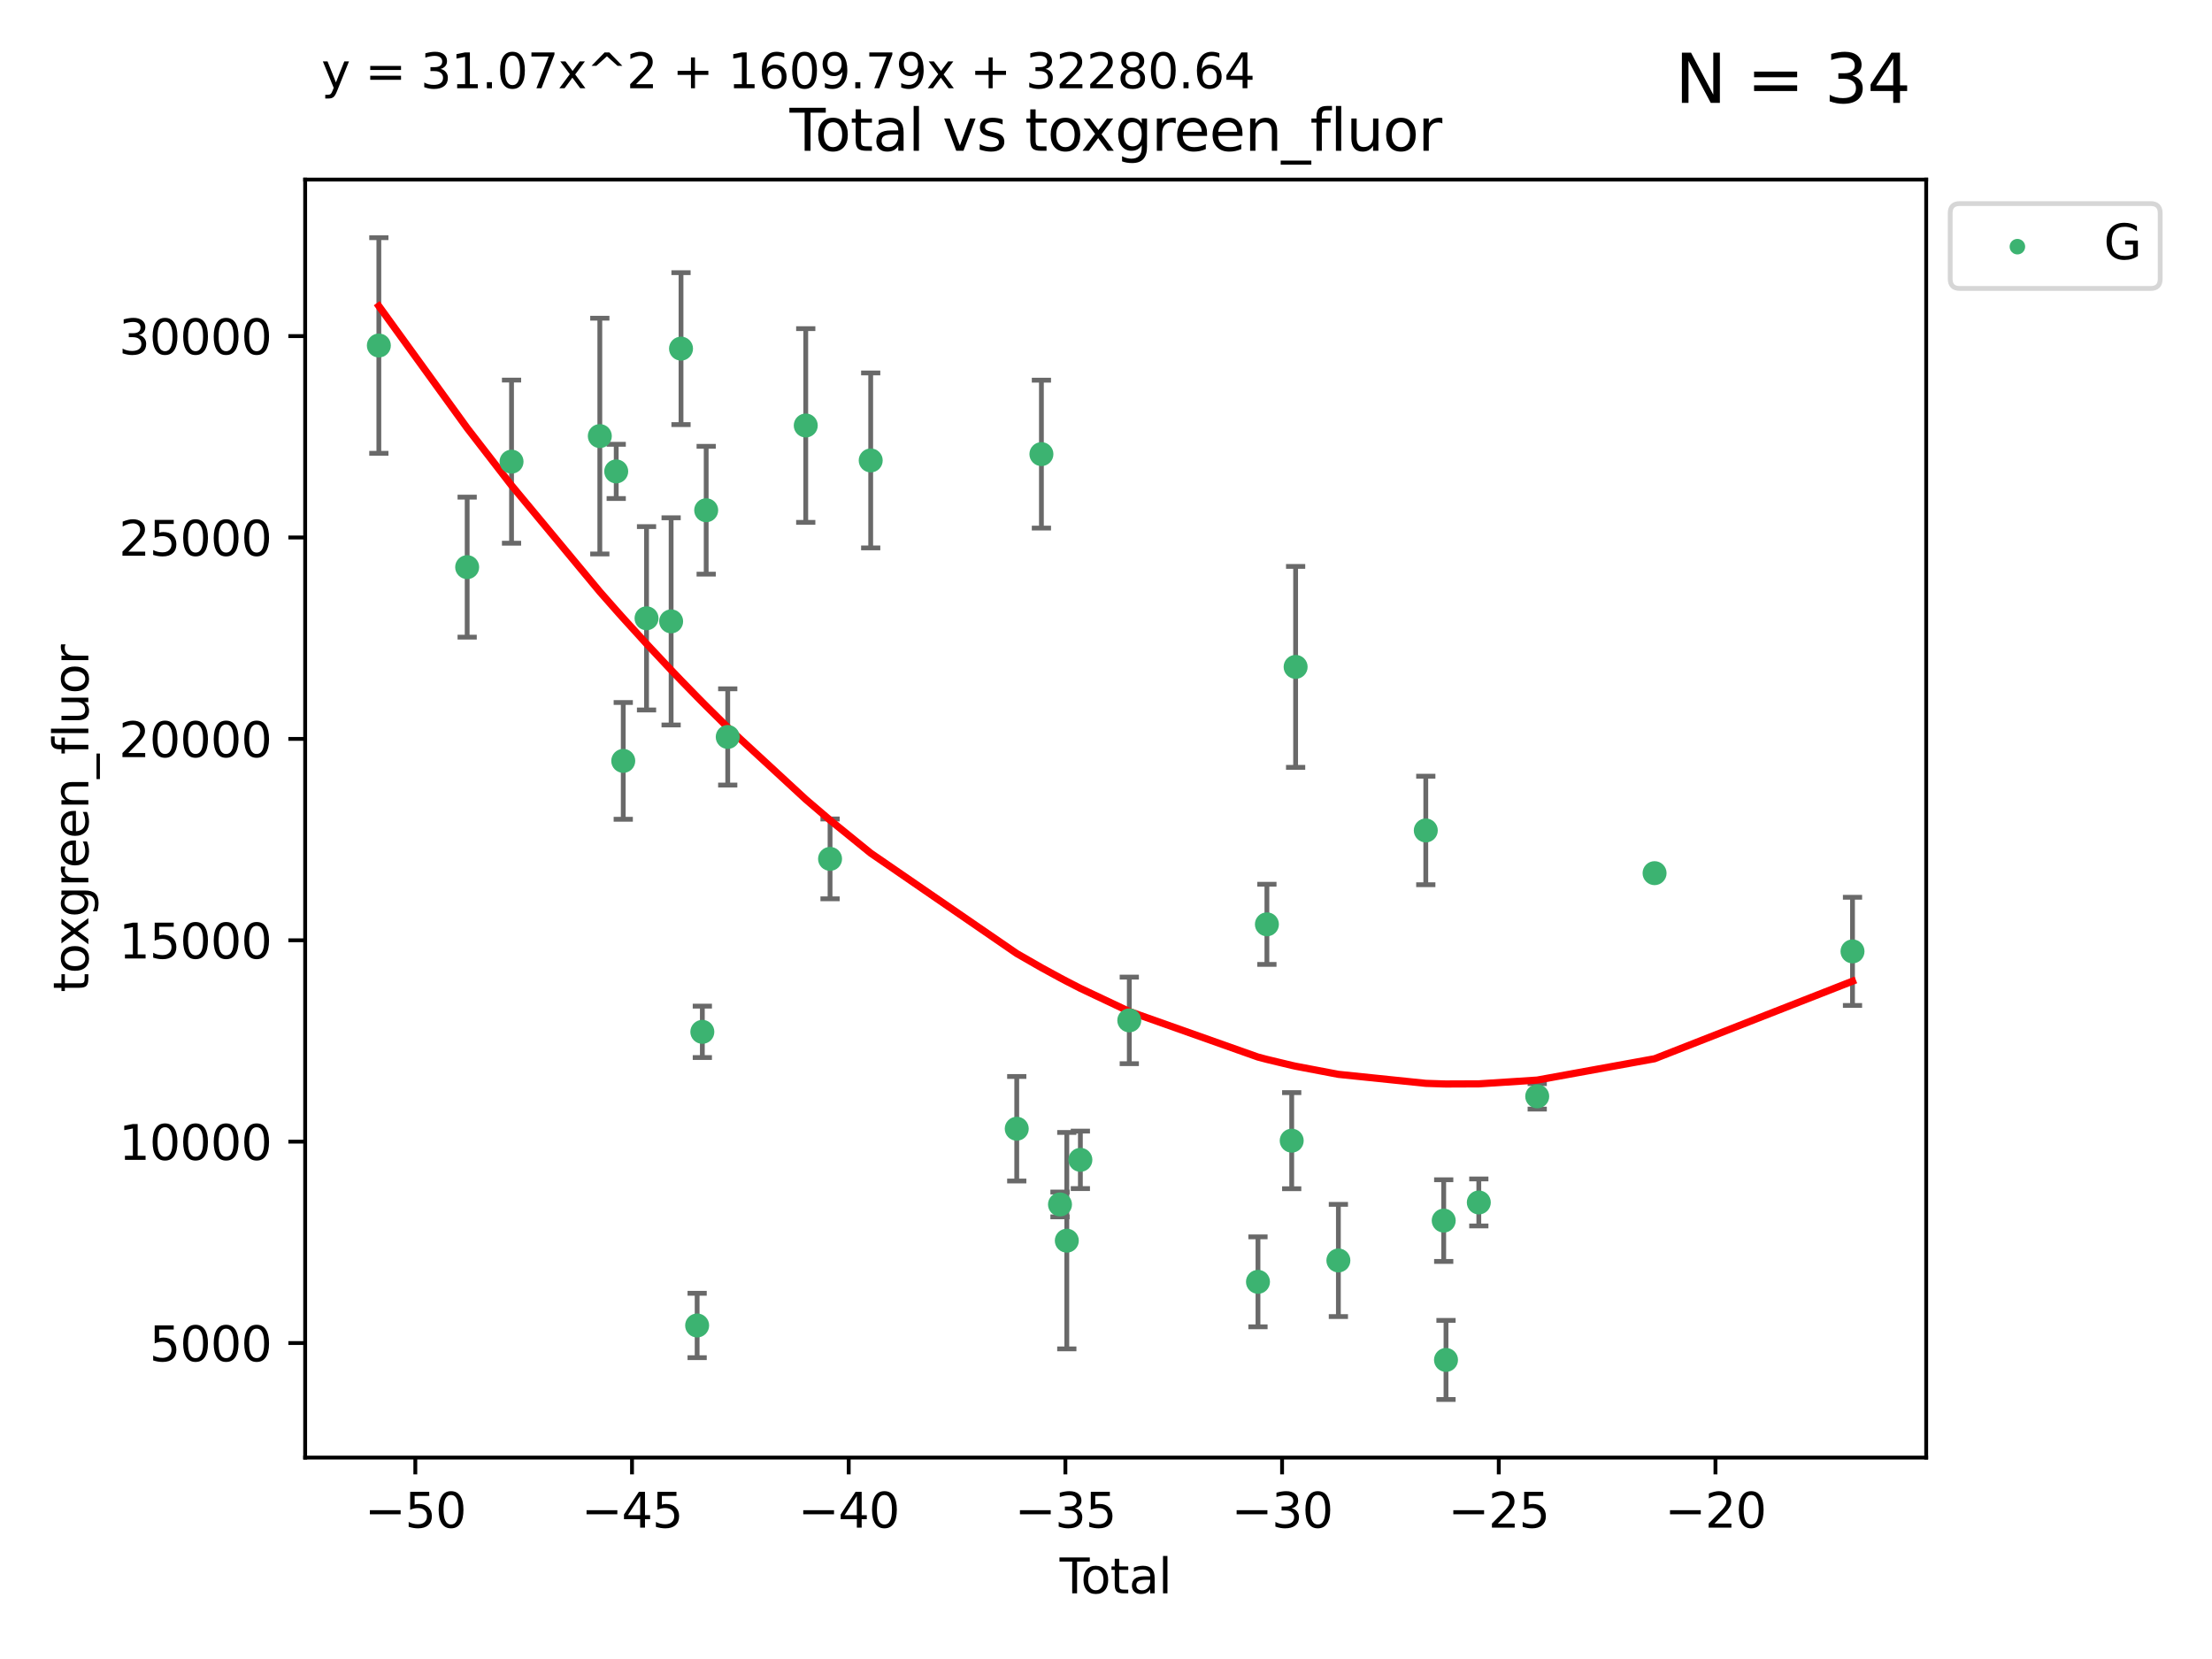 <?xml version="1.0" encoding="utf-8" standalone="no"?>
<!DOCTYPE svg PUBLIC "-//W3C//DTD SVG 1.1//EN"
  "http://www.w3.org/Graphics/SVG/1.1/DTD/svg11.dtd">
<svg xmlns:xlink="http://www.w3.org/1999/xlink" width="460.8pt" height="345.6pt" viewBox="0 0 460.8 345.6" xmlns="http://www.w3.org/2000/svg" version="1.1">
 <defs>
  <style type="text/css">*{stroke-linejoin: round; stroke-linecap: butt}</style>
 </defs>
 <g id="figure_1">
  <g id="patch_1">
   <path d="M 0 345.6 
L 460.8 345.6 
L 460.8 0 
L 0 0 
z
" style="fill: #ffffff"/>
  </g>
  <g id="axes_1">
   <g id="patch_2">
    <path d="M 63.571 303.64 
L 401.26 303.64 
L 401.26 37.411 
L 63.571 37.411 
z
" style="fill: #ffffff"/>
   </g>
   <g id="PathCollection_1">
    <defs>
     <path id="mbbc7018019" d="M 0 1.118 
C 0.297 1.118 0.581 1 0.791 0.791 
C 1 0.581 1.118 0.297 1.118 0 
C 1.118 -0.297 1 -0.581 0.791 -0.791 
C 0.581 -1 0.297 -1.118 0 -1.118 
C -0.297 -1.118 -0.581 -1 -0.791 -0.791 
C -1 -0.581 -1.118 -0.297 -1.118 0 
C -1.118 0.297 -1 0.581 -0.791 0.791 
C -0.581 1 -0.297 1.118 0 1.118 
z
" style="stroke: #3cb371"/>
    </defs>
    <g clip-path="url(#pa19bc692b9)">
     <use xlink:href="#mbbc7018019" x="78.921" y="71.974" style="fill: #3cb371; stroke: #3cb371"/>
     <use xlink:href="#mbbc7018019" x="97.319" y="118.147" style="fill: #3cb371; stroke: #3cb371"/>
     <use xlink:href="#mbbc7018019" x="106.562" y="96.17" style="fill: #3cb371; stroke: #3cb371"/>
     <use xlink:href="#mbbc7018019" x="124.953" y="90.844" style="fill: #3cb371; stroke: #3cb371"/>
     <use xlink:href="#mbbc7018019" x="128.369" y="98.203" style="fill: #3cb371; stroke: #3cb371"/>
     <use xlink:href="#mbbc7018019" x="129.835" y="158.506" style="fill: #3cb371; stroke: #3cb371"/>
     <use xlink:href="#mbbc7018019" x="134.685" y="128.801" style="fill: #3cb371; stroke: #3cb371"/>
     <use xlink:href="#mbbc7018019" x="139.807" y="129.444" style="fill: #3cb371; stroke: #3cb371"/>
     <use xlink:href="#mbbc7018019" x="141.868" y="72.624" style="fill: #3cb371; stroke: #3cb371"/>
     <use xlink:href="#mbbc7018019" x="145.227" y="276.119" style="fill: #3cb371; stroke: #3cb371"/>
     <use xlink:href="#mbbc7018019" x="146.31" y="214.952" style="fill: #3cb371; stroke: #3cb371"/>
     <use xlink:href="#mbbc7018019" x="147.112" y="106.294" style="fill: #3cb371; stroke: #3cb371"/>
     <use xlink:href="#mbbc7018019" x="151.6" y="153.518" style="fill: #3cb371; stroke: #3cb371"/>
     <use xlink:href="#mbbc7018019" x="167.853" y="88.638" style="fill: #3cb371; stroke: #3cb371"/>
     <use xlink:href="#mbbc7018019" x="172.916" y="178.921" style="fill: #3cb371; stroke: #3cb371"/>
     <use xlink:href="#mbbc7018019" x="181.383" y="95.918" style="fill: #3cb371; stroke: #3cb371"/>
     <use xlink:href="#mbbc7018019" x="211.806" y="235.135" style="fill: #3cb371; stroke: #3cb371"/>
     <use xlink:href="#mbbc7018019" x="216.945" y="94.6" style="fill: #3cb371; stroke: #3cb371"/>
     <use xlink:href="#mbbc7018019" x="220.816" y="250.909" style="fill: #3cb371; stroke: #3cb371"/>
     <use xlink:href="#mbbc7018019" x="222.236" y="258.454" style="fill: #3cb371; stroke: #3cb371"/>
     <use xlink:href="#mbbc7018019" x="225.061" y="241.616" style="fill: #3cb371; stroke: #3cb371"/>
     <use xlink:href="#mbbc7018019" x="235.252" y="212.564" style="fill: #3cb371; stroke: #3cb371"/>
     <use xlink:href="#mbbc7018019" x="262.06" y="267.031" style="fill: #3cb371; stroke: #3cb371"/>
     <use xlink:href="#mbbc7018019" x="263.919" y="192.552" style="fill: #3cb371; stroke: #3cb371"/>
     <use xlink:href="#mbbc7018019" x="269.086" y="237.622" style="fill: #3cb371; stroke: #3cb371"/>
     <use xlink:href="#mbbc7018019" x="269.902" y="138.926" style="fill: #3cb371; stroke: #3cb371"/>
     <use xlink:href="#mbbc7018019" x="278.809" y="262.576" style="fill: #3cb371; stroke: #3cb371"/>
     <use xlink:href="#mbbc7018019" x="297.018" y="173" style="fill: #3cb371; stroke: #3cb371"/>
     <use xlink:href="#mbbc7018019" x="300.752" y="254.271" style="fill: #3cb371; stroke: #3cb371"/>
     <use xlink:href="#mbbc7018019" x="301.228" y="283.298" style="fill: #3cb371; stroke: #3cb371"/>
     <use xlink:href="#mbbc7018019" x="308.064" y="250.494" style="fill: #3cb371; stroke: #3cb371"/>
     <use xlink:href="#mbbc7018019" x="320.231" y="228.39" style="fill: #3cb371; stroke: #3cb371"/>
     <use xlink:href="#mbbc7018019" x="344.679" y="181.895" style="fill: #3cb371; stroke: #3cb371"/>
     <use xlink:href="#mbbc7018019" x="385.911" y="198.191" style="fill: #3cb371; stroke: #3cb371"/>
    </g>
   </g>
   <g id="matplotlib.axis_1">
    <g id="xtick_1">
     <g id="line2d_1">
      <defs>
       <path id="mb850c5e563" d="M 0 0 
L 0 3.5 
" style="stroke: #000000; stroke-width: 0.8"/>
      </defs>
      <g>
       <use xlink:href="#mb850c5e563" x="86.519" y="303.64" style="stroke: #000000; stroke-width: 0.8"/>
      </g>
     </g>
     <g id="text_1">
      <!-- −50 -->
      <g transform="translate(75.966 318.238)scale(0.1 -0.1)">
       <defs>
        <path id="DejaVuSans-2212" d="M 678 2272 
L 4684 2272 
L 4684 1741 
L 678 1741 
L 678 2272 
z
" transform="scale(0.016)"/>
        <path id="DejaVuSans-35" d="M 691 4666 
L 3169 4666 
L 3169 4134 
L 1269 4134 
L 1269 2991 
Q 1406 3038 1543 3061 
Q 1681 3084 1819 3084 
Q 2600 3084 3056 2656 
Q 3513 2228 3513 1497 
Q 3513 744 3044 326 
Q 2575 -91 1722 -91 
Q 1428 -91 1123 -41 
Q 819 9 494 109 
L 494 744 
Q 775 591 1075 516 
Q 1375 441 1709 441 
Q 2250 441 2565 725 
Q 2881 1009 2881 1497 
Q 2881 1984 2565 2268 
Q 2250 2553 1709 2553 
Q 1456 2553 1204 2497 
Q 953 2441 691 2322 
L 691 4666 
z
" transform="scale(0.016)"/>
        <path id="DejaVuSans-30" d="M 2034 4250 
Q 1547 4250 1301 3770 
Q 1056 3291 1056 2328 
Q 1056 1369 1301 889 
Q 1547 409 2034 409 
Q 2525 409 2770 889 
Q 3016 1369 3016 2328 
Q 3016 3291 2770 3770 
Q 2525 4250 2034 4250 
z
M 2034 4750 
Q 2819 4750 3233 4129 
Q 3647 3509 3647 2328 
Q 3647 1150 3233 529 
Q 2819 -91 2034 -91 
Q 1250 -91 836 529 
Q 422 1150 422 2328 
Q 422 3509 836 4129 
Q 1250 4750 2034 4750 
z
" transform="scale(0.016)"/>
       </defs>
       <use xlink:href="#DejaVuSans-2212"/>
       <use xlink:href="#DejaVuSans-35" x="83.789"/>
       <use xlink:href="#DejaVuSans-30" x="147.412"/>
      </g>
     </g>
    </g>
    <g id="xtick_2">
     <g id="line2d_2">
      <g>
       <use xlink:href="#mb850c5e563" x="131.659" y="303.64" style="stroke: #000000; stroke-width: 0.8"/>
      </g>
     </g>
     <g id="text_2">
      <!-- −45 -->
      <g transform="translate(121.107 318.238)scale(0.1 -0.1)">
       <defs>
        <path id="DejaVuSans-34" d="M 2419 4116 
L 825 1625 
L 2419 1625 
L 2419 4116 
z
M 2253 4666 
L 3047 4666 
L 3047 1625 
L 3713 1625 
L 3713 1100 
L 3047 1100 
L 3047 0 
L 2419 0 
L 2419 1100 
L 313 1100 
L 313 1709 
L 2253 4666 
z
" transform="scale(0.016)"/>
       </defs>
       <use xlink:href="#DejaVuSans-2212"/>
       <use xlink:href="#DejaVuSans-34" x="83.789"/>
       <use xlink:href="#DejaVuSans-35" x="147.412"/>
      </g>
     </g>
    </g>
    <g id="xtick_3">
     <g id="line2d_3">
      <g>
       <use xlink:href="#mb850c5e563" x="176.8" y="303.64" style="stroke: #000000; stroke-width: 0.8"/>
      </g>
     </g>
     <g id="text_3">
      <!-- −40 -->
      <g transform="translate(166.247 318.238)scale(0.1 -0.1)">
       <use xlink:href="#DejaVuSans-2212"/>
       <use xlink:href="#DejaVuSans-34" x="83.789"/>
       <use xlink:href="#DejaVuSans-30" x="147.412"/>
      </g>
     </g>
    </g>
    <g id="xtick_4">
     <g id="line2d_4">
      <g>
       <use xlink:href="#mb850c5e563" x="221.94" y="303.64" style="stroke: #000000; stroke-width: 0.8"/>
      </g>
     </g>
     <g id="text_4">
      <!-- −35 -->
      <g transform="translate(211.388 318.238)scale(0.1 -0.1)">
       <defs>
        <path id="DejaVuSans-33" d="M 2597 2516 
Q 3050 2419 3304 2112 
Q 3559 1806 3559 1356 
Q 3559 666 3084 287 
Q 2609 -91 1734 -91 
Q 1441 -91 1130 -33 
Q 819 25 488 141 
L 488 750 
Q 750 597 1062 519 
Q 1375 441 1716 441 
Q 2309 441 2620 675 
Q 2931 909 2931 1356 
Q 2931 1769 2642 2001 
Q 2353 2234 1838 2234 
L 1294 2234 
L 1294 2753 
L 1863 2753 
Q 2328 2753 2575 2939 
Q 2822 3125 2822 3475 
Q 2822 3834 2567 4026 
Q 2313 4219 1838 4219 
Q 1578 4219 1281 4162 
Q 984 4106 628 3988 
L 628 4550 
Q 988 4650 1302 4700 
Q 1616 4750 1894 4750 
Q 2613 4750 3031 4423 
Q 3450 4097 3450 3541 
Q 3450 3153 3228 2886 
Q 3006 2619 2597 2516 
z
" transform="scale(0.016)"/>
       </defs>
       <use xlink:href="#DejaVuSans-2212"/>
       <use xlink:href="#DejaVuSans-33" x="83.789"/>
       <use xlink:href="#DejaVuSans-35" x="147.412"/>
      </g>
     </g>
    </g>
    <g id="xtick_5">
     <g id="line2d_5">
      <g>
       <use xlink:href="#mb850c5e563" x="267.081" y="303.64" style="stroke: #000000; stroke-width: 0.8"/>
      </g>
     </g>
     <g id="text_5">
      <!-- −30 -->
      <g transform="translate(256.528 318.238)scale(0.1 -0.1)">
       <use xlink:href="#DejaVuSans-2212"/>
       <use xlink:href="#DejaVuSans-33" x="83.789"/>
       <use xlink:href="#DejaVuSans-30" x="147.412"/>
      </g>
     </g>
    </g>
    <g id="xtick_6">
     <g id="line2d_6">
      <g>
       <use xlink:href="#mb850c5e563" x="312.221" y="303.64" style="stroke: #000000; stroke-width: 0.8"/>
      </g>
     </g>
     <g id="text_6">
      <!-- −25 -->
      <g transform="translate(301.669 318.238)scale(0.1 -0.1)">
       <defs>
        <path id="DejaVuSans-32" d="M 1228 531 
L 3431 531 
L 3431 0 
L 469 0 
L 469 531 
Q 828 903 1448 1529 
Q 2069 2156 2228 2338 
Q 2531 2678 2651 2914 
Q 2772 3150 2772 3378 
Q 2772 3750 2511 3984 
Q 2250 4219 1831 4219 
Q 1534 4219 1204 4116 
Q 875 4013 500 3803 
L 500 4441 
Q 881 4594 1212 4672 
Q 1544 4750 1819 4750 
Q 2544 4750 2975 4387 
Q 3406 4025 3406 3419 
Q 3406 3131 3298 2873 
Q 3191 2616 2906 2266 
Q 2828 2175 2409 1742 
Q 1991 1309 1228 531 
z
" transform="scale(0.016)"/>
       </defs>
       <use xlink:href="#DejaVuSans-2212"/>
       <use xlink:href="#DejaVuSans-32" x="83.789"/>
       <use xlink:href="#DejaVuSans-35" x="147.412"/>
      </g>
     </g>
    </g>
    <g id="xtick_7">
     <g id="line2d_7">
      <g>
       <use xlink:href="#mb850c5e563" x="357.362" y="303.64" style="stroke: #000000; stroke-width: 0.8"/>
      </g>
     </g>
     <g id="text_7">
      <!-- −20 -->
      <g transform="translate(346.81 318.238)scale(0.1 -0.1)">
       <use xlink:href="#DejaVuSans-2212"/>
       <use xlink:href="#DejaVuSans-32" x="83.789"/>
       <use xlink:href="#DejaVuSans-30" x="147.412"/>
      </g>
     </g>
    </g>
    <g id="text_8">
     <!-- Total -->
     <g transform="translate(220.739 331.917)scale(0.1 -0.1)">
      <defs>
       <path id="DejaVuSans-54" d="M -19 4666 
L 3928 4666 
L 3928 4134 
L 2272 4134 
L 2272 0 
L 1638 0 
L 1638 4134 
L -19 4134 
L -19 4666 
z
" transform="scale(0.016)"/>
       <path id="DejaVuSans-6f" d="M 1959 3097 
Q 1497 3097 1228 2736 
Q 959 2375 959 1747 
Q 959 1119 1226 758 
Q 1494 397 1959 397 
Q 2419 397 2687 759 
Q 2956 1122 2956 1747 
Q 2956 2369 2687 2733 
Q 2419 3097 1959 3097 
z
M 1959 3584 
Q 2709 3584 3137 3096 
Q 3566 2609 3566 1747 
Q 3566 888 3137 398 
Q 2709 -91 1959 -91 
Q 1206 -91 779 398 
Q 353 888 353 1747 
Q 353 2609 779 3096 
Q 1206 3584 1959 3584 
z
" transform="scale(0.016)"/>
       <path id="DejaVuSans-74" d="M 1172 4494 
L 1172 3500 
L 2356 3500 
L 2356 3053 
L 1172 3053 
L 1172 1153 
Q 1172 725 1289 603 
Q 1406 481 1766 481 
L 2356 481 
L 2356 0 
L 1766 0 
Q 1100 0 847 248 
Q 594 497 594 1153 
L 594 3053 
L 172 3053 
L 172 3500 
L 594 3500 
L 594 4494 
L 1172 4494 
z
" transform="scale(0.016)"/>
       <path id="DejaVuSans-61" d="M 2194 1759 
Q 1497 1759 1228 1600 
Q 959 1441 959 1056 
Q 959 750 1161 570 
Q 1363 391 1709 391 
Q 2188 391 2477 730 
Q 2766 1069 2766 1631 
L 2766 1759 
L 2194 1759 
z
M 3341 1997 
L 3341 0 
L 2766 0 
L 2766 531 
Q 2569 213 2275 61 
Q 1981 -91 1556 -91 
Q 1019 -91 701 211 
Q 384 513 384 1019 
Q 384 1609 779 1909 
Q 1175 2209 1959 2209 
L 2766 2209 
L 2766 2266 
Q 2766 2663 2505 2880 
Q 2244 3097 1772 3097 
Q 1472 3097 1187 3025 
Q 903 2953 641 2809 
L 641 3341 
Q 956 3463 1253 3523 
Q 1550 3584 1831 3584 
Q 2591 3584 2966 3190 
Q 3341 2797 3341 1997 
z
" transform="scale(0.016)"/>
       <path id="DejaVuSans-6c" d="M 603 4863 
L 1178 4863 
L 1178 0 
L 603 0 
L 603 4863 
z
" transform="scale(0.016)"/>
      </defs>
      <use xlink:href="#DejaVuSans-54"/>
      <use xlink:href="#DejaVuSans-6f" x="44.084"/>
      <use xlink:href="#DejaVuSans-74" x="105.266"/>
      <use xlink:href="#DejaVuSans-61" x="144.475"/>
      <use xlink:href="#DejaVuSans-6c" x="205.754"/>
     </g>
    </g>
   </g>
   <g id="matplotlib.axis_2">
    <g id="ytick_1">
     <g id="line2d_8">
      <defs>
       <path id="mb05344864e" d="M 0 0 
L -3.5 0 
" style="stroke: #000000; stroke-width: 0.8"/>
      </defs>
      <g>
       <use xlink:href="#mb05344864e" x="63.571" y="279.777" style="stroke: #000000; stroke-width: 0.8"/>
      </g>
     </g>
     <g id="text_9">
      <!-- 5000 -->
      <g transform="translate(31.121 283.576)scale(0.1 -0.1)">
       <use xlink:href="#DejaVuSans-35"/>
       <use xlink:href="#DejaVuSans-30" x="63.623"/>
       <use xlink:href="#DejaVuSans-30" x="127.246"/>
       <use xlink:href="#DejaVuSans-30" x="190.869"/>
      </g>
     </g>
    </g>
    <g id="ytick_2">
     <g id="line2d_9">
      <g>
       <use xlink:href="#mb05344864e" x="63.571" y="237.825" style="stroke: #000000; stroke-width: 0.8"/>
      </g>
     </g>
     <g id="text_10">
      <!-- 10000 -->
      <g transform="translate(24.759 241.624)scale(0.1 -0.1)">
       <defs>
        <path id="DejaVuSans-31" d="M 794 531 
L 1825 531 
L 1825 4091 
L 703 3866 
L 703 4441 
L 1819 4666 
L 2450 4666 
L 2450 531 
L 3481 531 
L 3481 0 
L 794 0 
L 794 531 
z
" transform="scale(0.016)"/>
       </defs>
       <use xlink:href="#DejaVuSans-31"/>
       <use xlink:href="#DejaVuSans-30" x="63.623"/>
       <use xlink:href="#DejaVuSans-30" x="127.246"/>
       <use xlink:href="#DejaVuSans-30" x="190.869"/>
       <use xlink:href="#DejaVuSans-30" x="254.492"/>
      </g>
     </g>
    </g>
    <g id="ytick_3">
     <g id="line2d_10">
      <g>
       <use xlink:href="#mb05344864e" x="63.571" y="195.873" style="stroke: #000000; stroke-width: 0.8"/>
      </g>
     </g>
     <g id="text_11">
      <!-- 15000 -->
      <g transform="translate(24.759 199.672)scale(0.1 -0.1)">
       <use xlink:href="#DejaVuSans-31"/>
       <use xlink:href="#DejaVuSans-35" x="63.623"/>
       <use xlink:href="#DejaVuSans-30" x="127.246"/>
       <use xlink:href="#DejaVuSans-30" x="190.869"/>
       <use xlink:href="#DejaVuSans-30" x="254.492"/>
      </g>
     </g>
    </g>
    <g id="ytick_4">
     <g id="line2d_11">
      <g>
       <use xlink:href="#mb05344864e" x="63.571" y="153.921" style="stroke: #000000; stroke-width: 0.8"/>
      </g>
     </g>
     <g id="text_12">
      <!-- 20000 -->
      <g transform="translate(24.759 157.72)scale(0.1 -0.1)">
       <use xlink:href="#DejaVuSans-32"/>
       <use xlink:href="#DejaVuSans-30" x="63.623"/>
       <use xlink:href="#DejaVuSans-30" x="127.246"/>
       <use xlink:href="#DejaVuSans-30" x="190.869"/>
       <use xlink:href="#DejaVuSans-30" x="254.492"/>
      </g>
     </g>
    </g>
    <g id="ytick_5">
     <g id="line2d_12">
      <g>
       <use xlink:href="#mb05344864e" x="63.571" y="111.969" style="stroke: #000000; stroke-width: 0.8"/>
      </g>
     </g>
     <g id="text_13">
      <!-- 25000 -->
      <g transform="translate(24.759 115.769)scale(0.1 -0.1)">
       <use xlink:href="#DejaVuSans-32"/>
       <use xlink:href="#DejaVuSans-35" x="63.623"/>
       <use xlink:href="#DejaVuSans-30" x="127.246"/>
       <use xlink:href="#DejaVuSans-30" x="190.869"/>
       <use xlink:href="#DejaVuSans-30" x="254.492"/>
      </g>
     </g>
    </g>
    <g id="ytick_6">
     <g id="line2d_13">
      <g>
       <use xlink:href="#mb05344864e" x="63.571" y="70.018" style="stroke: #000000; stroke-width: 0.8"/>
      </g>
     </g>
     <g id="text_14">
      <!-- 30000 -->
      <g transform="translate(24.759 73.817)scale(0.1 -0.1)">
       <use xlink:href="#DejaVuSans-33"/>
       <use xlink:href="#DejaVuSans-30" x="63.623"/>
       <use xlink:href="#DejaVuSans-30" x="127.246"/>
       <use xlink:href="#DejaVuSans-30" x="190.869"/>
       <use xlink:href="#DejaVuSans-30" x="254.492"/>
      </g>
     </g>
    </g>
    <g id="text_15">
     <!-- toxgreen_fluor -->
     <g transform="translate(18.401 206.72)rotate(-90)scale(0.1 -0.1)">
      <defs>
       <path id="DejaVuSans-78" d="M 3513 3500 
L 2247 1797 
L 3578 0 
L 2900 0 
L 1881 1375 
L 863 0 
L 184 0 
L 1544 1831 
L 300 3500 
L 978 3500 
L 1906 2253 
L 2834 3500 
L 3513 3500 
z
" transform="scale(0.016)"/>
       <path id="DejaVuSans-67" d="M 2906 1791 
Q 2906 2416 2648 2759 
Q 2391 3103 1925 3103 
Q 1463 3103 1205 2759 
Q 947 2416 947 1791 
Q 947 1169 1205 825 
Q 1463 481 1925 481 
Q 2391 481 2648 825 
Q 2906 1169 2906 1791 
z
M 3481 434 
Q 3481 -459 3084 -895 
Q 2688 -1331 1869 -1331 
Q 1566 -1331 1297 -1286 
Q 1028 -1241 775 -1147 
L 775 -588 
Q 1028 -725 1275 -790 
Q 1522 -856 1778 -856 
Q 2344 -856 2625 -561 
Q 2906 -266 2906 331 
L 2906 616 
Q 2728 306 2450 153 
Q 2172 0 1784 0 
Q 1141 0 747 490 
Q 353 981 353 1791 
Q 353 2603 747 3093 
Q 1141 3584 1784 3584 
Q 2172 3584 2450 3431 
Q 2728 3278 2906 2969 
L 2906 3500 
L 3481 3500 
L 3481 434 
z
" transform="scale(0.016)"/>
       <path id="DejaVuSans-72" d="M 2631 2963 
Q 2534 3019 2420 3045 
Q 2306 3072 2169 3072 
Q 1681 3072 1420 2755 
Q 1159 2438 1159 1844 
L 1159 0 
L 581 0 
L 581 3500 
L 1159 3500 
L 1159 2956 
Q 1341 3275 1631 3429 
Q 1922 3584 2338 3584 
Q 2397 3584 2469 3576 
Q 2541 3569 2628 3553 
L 2631 2963 
z
" transform="scale(0.016)"/>
       <path id="DejaVuSans-65" d="M 3597 1894 
L 3597 1613 
L 953 1613 
Q 991 1019 1311 708 
Q 1631 397 2203 397 
Q 2534 397 2845 478 
Q 3156 559 3463 722 
L 3463 178 
Q 3153 47 2828 -22 
Q 2503 -91 2169 -91 
Q 1331 -91 842 396 
Q 353 884 353 1716 
Q 353 2575 817 3079 
Q 1281 3584 2069 3584 
Q 2775 3584 3186 3129 
Q 3597 2675 3597 1894 
z
M 3022 2063 
Q 3016 2534 2758 2815 
Q 2500 3097 2075 3097 
Q 1594 3097 1305 2825 
Q 1016 2553 972 2059 
L 3022 2063 
z
" transform="scale(0.016)"/>
       <path id="DejaVuSans-6e" d="M 3513 2113 
L 3513 0 
L 2938 0 
L 2938 2094 
Q 2938 2591 2744 2837 
Q 2550 3084 2163 3084 
Q 1697 3084 1428 2787 
Q 1159 2491 1159 1978 
L 1159 0 
L 581 0 
L 581 3500 
L 1159 3500 
L 1159 2956 
Q 1366 3272 1645 3428 
Q 1925 3584 2291 3584 
Q 2894 3584 3203 3211 
Q 3513 2838 3513 2113 
z
" transform="scale(0.016)"/>
       <path id="DejaVuSans-5f" d="M 3263 -1063 
L 3263 -1509 
L -63 -1509 
L -63 -1063 
L 3263 -1063 
z
" transform="scale(0.016)"/>
       <path id="DejaVuSans-66" d="M 2375 4863 
L 2375 4384 
L 1825 4384 
Q 1516 4384 1395 4259 
Q 1275 4134 1275 3809 
L 1275 3500 
L 2222 3500 
L 2222 3053 
L 1275 3053 
L 1275 0 
L 697 0 
L 697 3053 
L 147 3053 
L 147 3500 
L 697 3500 
L 697 3744 
Q 697 4328 969 4595 
Q 1241 4863 1831 4863 
L 2375 4863 
z
" transform="scale(0.016)"/>
       <path id="DejaVuSans-75" d="M 544 1381 
L 544 3500 
L 1119 3500 
L 1119 1403 
Q 1119 906 1312 657 
Q 1506 409 1894 409 
Q 2359 409 2629 706 
Q 2900 1003 2900 1516 
L 2900 3500 
L 3475 3500 
L 3475 0 
L 2900 0 
L 2900 538 
Q 2691 219 2414 64 
Q 2138 -91 1772 -91 
Q 1169 -91 856 284 
Q 544 659 544 1381 
z
M 1991 3584 
L 1991 3584 
z
" transform="scale(0.016)"/>
      </defs>
      <use xlink:href="#DejaVuSans-74"/>
      <use xlink:href="#DejaVuSans-6f" x="39.209"/>
      <use xlink:href="#DejaVuSans-78" x="97.266"/>
      <use xlink:href="#DejaVuSans-67" x="156.445"/>
      <use xlink:href="#DejaVuSans-72" x="219.922"/>
      <use xlink:href="#DejaVuSans-65" x="258.785"/>
      <use xlink:href="#DejaVuSans-65" x="320.309"/>
      <use xlink:href="#DejaVuSans-6e" x="381.832"/>
      <use xlink:href="#DejaVuSans-5f" x="445.211"/>
      <use xlink:href="#DejaVuSans-66" x="495.211"/>
      <use xlink:href="#DejaVuSans-6c" x="530.416"/>
      <use xlink:href="#DejaVuSans-75" x="558.199"/>
      <use xlink:href="#DejaVuSans-6f" x="621.578"/>
      <use xlink:href="#DejaVuSans-72" x="682.76"/>
     </g>
    </g>
   </g>
   <g id="LineCollection_1">
    <path d="M 78.921 94.435 
L 78.921 49.513 
" clip-path="url(#pa19bc692b9)" style="fill: none; stroke: #696969"/>
    <path d="M 97.319 132.729 
L 97.319 103.565 
" clip-path="url(#pa19bc692b9)" style="fill: none; stroke: #696969"/>
    <path d="M 106.562 113.162 
L 106.562 79.178 
" clip-path="url(#pa19bc692b9)" style="fill: none; stroke: #696969"/>
    <path d="M 124.953 115.402 
L 124.953 66.285 
" clip-path="url(#pa19bc692b9)" style="fill: none; stroke: #696969"/>
    <path d="M 128.369 103.852 
L 128.369 92.553 
" clip-path="url(#pa19bc692b9)" style="fill: none; stroke: #696969"/>
    <path d="M 129.835 170.668 
L 129.835 146.344 
" clip-path="url(#pa19bc692b9)" style="fill: none; stroke: #696969"/>
    <path d="M 134.685 147.899 
L 134.685 109.702 
" clip-path="url(#pa19bc692b9)" style="fill: none; stroke: #696969"/>
    <path d="M 139.807 151.024 
L 139.807 107.863 
" clip-path="url(#pa19bc692b9)" style="fill: none; stroke: #696969"/>
    <path d="M 141.868 88.449 
L 141.868 56.8 
" clip-path="url(#pa19bc692b9)" style="fill: none; stroke: #696969"/>
    <path d="M 145.227 282.825 
L 145.227 269.414 
" clip-path="url(#pa19bc692b9)" style="fill: none; stroke: #696969"/>
    <path d="M 146.31 220.309 
L 146.31 209.596 
" clip-path="url(#pa19bc692b9)" style="fill: none; stroke: #696969"/>
    <path d="M 147.112 119.609 
L 147.112 92.978 
" clip-path="url(#pa19bc692b9)" style="fill: none; stroke: #696969"/>
    <path d="M 151.6 163.542 
L 151.6 143.493 
" clip-path="url(#pa19bc692b9)" style="fill: none; stroke: #696969"/>
    <path d="M 167.853 108.817 
L 167.853 68.46 
" clip-path="url(#pa19bc692b9)" style="fill: none; stroke: #696969"/>
    <path d="M 172.916 187.237 
L 172.916 170.605 
" clip-path="url(#pa19bc692b9)" style="fill: none; stroke: #696969"/>
    <path d="M 181.383 114.141 
L 181.383 77.694 
" clip-path="url(#pa19bc692b9)" style="fill: none; stroke: #696969"/>
    <path d="M 211.806 246.022 
L 211.806 224.248 
" clip-path="url(#pa19bc692b9)" style="fill: none; stroke: #696969"/>
    <path d="M 216.945 110.005 
L 216.945 79.196 
" clip-path="url(#pa19bc692b9)" style="fill: none; stroke: #696969"/>
    <path d="M 220.816 253.493 
L 220.816 248.324 
" clip-path="url(#pa19bc692b9)" style="fill: none; stroke: #696969"/>
    <path d="M 222.236 280.994 
L 222.236 235.914 
" clip-path="url(#pa19bc692b9)" style="fill: none; stroke: #696969"/>
    <path d="M 225.061 247.605 
L 225.061 235.627 
" clip-path="url(#pa19bc692b9)" style="fill: none; stroke: #696969"/>
    <path d="M 235.252 221.579 
L 235.252 203.55 
" clip-path="url(#pa19bc692b9)" style="fill: none; stroke: #696969"/>
    <path d="M 262.06 276.402 
L 262.06 257.659 
" clip-path="url(#pa19bc692b9)" style="fill: none; stroke: #696969"/>
    <path d="M 263.919 200.899 
L 263.919 184.204 
" clip-path="url(#pa19bc692b9)" style="fill: none; stroke: #696969"/>
    <path d="M 269.086 247.635 
L 269.086 227.61 
" clip-path="url(#pa19bc692b9)" style="fill: none; stroke: #696969"/>
    <path d="M 269.902 159.853 
L 269.902 117.998 
" clip-path="url(#pa19bc692b9)" style="fill: none; stroke: #696969"/>
    <path d="M 278.809 274.264 
L 278.809 250.888 
" clip-path="url(#pa19bc692b9)" style="fill: none; stroke: #696969"/>
    <path d="M 297.018 184.303 
L 297.018 161.696 
" clip-path="url(#pa19bc692b9)" style="fill: none; stroke: #696969"/>
    <path d="M 300.752 262.777 
L 300.752 245.766 
" clip-path="url(#pa19bc692b9)" style="fill: none; stroke: #696969"/>
    <path d="M 301.228 291.539 
L 301.228 275.058 
" clip-path="url(#pa19bc692b9)" style="fill: none; stroke: #696969"/>
    <path d="M 308.064 255.39 
L 308.064 245.597 
" clip-path="url(#pa19bc692b9)" style="fill: none; stroke: #696969"/>
    <path d="M 320.231 231.044 
L 320.231 225.736 
" clip-path="url(#pa19bc692b9)" style="fill: none; stroke: #696969"/>
    <path d="M 344.679 182.677 
L 344.679 181.113 
" clip-path="url(#pa19bc692b9)" style="fill: none; stroke: #696969"/>
    <path d="M 385.911 209.459 
L 385.911 186.923 
" clip-path="url(#pa19bc692b9)" style="fill: none; stroke: #696969"/>
   </g>
   <g id="line2d_14">
    <defs>
     <path id="m627a4a05a0" d="M 2 0 
L -2 -0 
" style="stroke: #696969"/>
    </defs>
    <g clip-path="url(#pa19bc692b9)">
     <use xlink:href="#m627a4a05a0" x="78.921" y="94.435" style="fill: #696969; stroke: #696969"/>
     <use xlink:href="#m627a4a05a0" x="97.319" y="132.729" style="fill: #696969; stroke: #696969"/>
     <use xlink:href="#m627a4a05a0" x="106.562" y="113.162" style="fill: #696969; stroke: #696969"/>
     <use xlink:href="#m627a4a05a0" x="124.953" y="115.402" style="fill: #696969; stroke: #696969"/>
     <use xlink:href="#m627a4a05a0" x="128.369" y="103.852" style="fill: #696969; stroke: #696969"/>
     <use xlink:href="#m627a4a05a0" x="129.835" y="170.668" style="fill: #696969; stroke: #696969"/>
     <use xlink:href="#m627a4a05a0" x="134.685" y="147.899" style="fill: #696969; stroke: #696969"/>
     <use xlink:href="#m627a4a05a0" x="139.807" y="151.024" style="fill: #696969; stroke: #696969"/>
     <use xlink:href="#m627a4a05a0" x="141.868" y="88.449" style="fill: #696969; stroke: #696969"/>
     <use xlink:href="#m627a4a05a0" x="145.227" y="282.825" style="fill: #696969; stroke: #696969"/>
     <use xlink:href="#m627a4a05a0" x="146.31" y="220.309" style="fill: #696969; stroke: #696969"/>
     <use xlink:href="#m627a4a05a0" x="147.112" y="119.609" style="fill: #696969; stroke: #696969"/>
     <use xlink:href="#m627a4a05a0" x="151.6" y="163.542" style="fill: #696969; stroke: #696969"/>
     <use xlink:href="#m627a4a05a0" x="167.853" y="108.817" style="fill: #696969; stroke: #696969"/>
     <use xlink:href="#m627a4a05a0" x="172.916" y="187.237" style="fill: #696969; stroke: #696969"/>
     <use xlink:href="#m627a4a05a0" x="181.383" y="114.141" style="fill: #696969; stroke: #696969"/>
     <use xlink:href="#m627a4a05a0" x="211.806" y="246.022" style="fill: #696969; stroke: #696969"/>
     <use xlink:href="#m627a4a05a0" x="216.945" y="110.005" style="fill: #696969; stroke: #696969"/>
     <use xlink:href="#m627a4a05a0" x="220.816" y="253.493" style="fill: #696969; stroke: #696969"/>
     <use xlink:href="#m627a4a05a0" x="222.236" y="280.994" style="fill: #696969; stroke: #696969"/>
     <use xlink:href="#m627a4a05a0" x="225.061" y="247.605" style="fill: #696969; stroke: #696969"/>
     <use xlink:href="#m627a4a05a0" x="235.252" y="221.579" style="fill: #696969; stroke: #696969"/>
     <use xlink:href="#m627a4a05a0" x="262.06" y="276.402" style="fill: #696969; stroke: #696969"/>
     <use xlink:href="#m627a4a05a0" x="263.919" y="200.899" style="fill: #696969; stroke: #696969"/>
     <use xlink:href="#m627a4a05a0" x="269.086" y="247.635" style="fill: #696969; stroke: #696969"/>
     <use xlink:href="#m627a4a05a0" x="269.902" y="159.853" style="fill: #696969; stroke: #696969"/>
     <use xlink:href="#m627a4a05a0" x="278.809" y="274.264" style="fill: #696969; stroke: #696969"/>
     <use xlink:href="#m627a4a05a0" x="297.018" y="184.303" style="fill: #696969; stroke: #696969"/>
     <use xlink:href="#m627a4a05a0" x="300.752" y="262.777" style="fill: #696969; stroke: #696969"/>
     <use xlink:href="#m627a4a05a0" x="301.228" y="291.539" style="fill: #696969; stroke: #696969"/>
     <use xlink:href="#m627a4a05a0" x="308.064" y="255.39" style="fill: #696969; stroke: #696969"/>
     <use xlink:href="#m627a4a05a0" x="320.231" y="231.044" style="fill: #696969; stroke: #696969"/>
     <use xlink:href="#m627a4a05a0" x="344.679" y="182.677" style="fill: #696969; stroke: #696969"/>
     <use xlink:href="#m627a4a05a0" x="385.911" y="209.459" style="fill: #696969; stroke: #696969"/>
    </g>
   </g>
   <g id="line2d_15">
    <g clip-path="url(#pa19bc692b9)">
     <use xlink:href="#m627a4a05a0" x="78.921" y="49.513" style="fill: #696969; stroke: #696969"/>
     <use xlink:href="#m627a4a05a0" x="97.319" y="103.565" style="fill: #696969; stroke: #696969"/>
     <use xlink:href="#m627a4a05a0" x="106.562" y="79.178" style="fill: #696969; stroke: #696969"/>
     <use xlink:href="#m627a4a05a0" x="124.953" y="66.285" style="fill: #696969; stroke: #696969"/>
     <use xlink:href="#m627a4a05a0" x="128.369" y="92.553" style="fill: #696969; stroke: #696969"/>
     <use xlink:href="#m627a4a05a0" x="129.835" y="146.344" style="fill: #696969; stroke: #696969"/>
     <use xlink:href="#m627a4a05a0" x="134.685" y="109.702" style="fill: #696969; stroke: #696969"/>
     <use xlink:href="#m627a4a05a0" x="139.807" y="107.863" style="fill: #696969; stroke: #696969"/>
     <use xlink:href="#m627a4a05a0" x="141.868" y="56.8" style="fill: #696969; stroke: #696969"/>
     <use xlink:href="#m627a4a05a0" x="145.227" y="269.414" style="fill: #696969; stroke: #696969"/>
     <use xlink:href="#m627a4a05a0" x="146.31" y="209.596" style="fill: #696969; stroke: #696969"/>
     <use xlink:href="#m627a4a05a0" x="147.112" y="92.978" style="fill: #696969; stroke: #696969"/>
     <use xlink:href="#m627a4a05a0" x="151.6" y="143.493" style="fill: #696969; stroke: #696969"/>
     <use xlink:href="#m627a4a05a0" x="167.853" y="68.46" style="fill: #696969; stroke: #696969"/>
     <use xlink:href="#m627a4a05a0" x="172.916" y="170.605" style="fill: #696969; stroke: #696969"/>
     <use xlink:href="#m627a4a05a0" x="181.383" y="77.694" style="fill: #696969; stroke: #696969"/>
     <use xlink:href="#m627a4a05a0" x="211.806" y="224.248" style="fill: #696969; stroke: #696969"/>
     <use xlink:href="#m627a4a05a0" x="216.945" y="79.196" style="fill: #696969; stroke: #696969"/>
     <use xlink:href="#m627a4a05a0" x="220.816" y="248.324" style="fill: #696969; stroke: #696969"/>
     <use xlink:href="#m627a4a05a0" x="222.236" y="235.914" style="fill: #696969; stroke: #696969"/>
     <use xlink:href="#m627a4a05a0" x="225.061" y="235.627" style="fill: #696969; stroke: #696969"/>
     <use xlink:href="#m627a4a05a0" x="235.252" y="203.55" style="fill: #696969; stroke: #696969"/>
     <use xlink:href="#m627a4a05a0" x="262.06" y="257.659" style="fill: #696969; stroke: #696969"/>
     <use xlink:href="#m627a4a05a0" x="263.919" y="184.204" style="fill: #696969; stroke: #696969"/>
     <use xlink:href="#m627a4a05a0" x="269.086" y="227.61" style="fill: #696969; stroke: #696969"/>
     <use xlink:href="#m627a4a05a0" x="269.902" y="117.998" style="fill: #696969; stroke: #696969"/>
     <use xlink:href="#m627a4a05a0" x="278.809" y="250.888" style="fill: #696969; stroke: #696969"/>
     <use xlink:href="#m627a4a05a0" x="297.018" y="161.696" style="fill: #696969; stroke: #696969"/>
     <use xlink:href="#m627a4a05a0" x="300.752" y="245.766" style="fill: #696969; stroke: #696969"/>
     <use xlink:href="#m627a4a05a0" x="301.228" y="275.058" style="fill: #696969; stroke: #696969"/>
     <use xlink:href="#m627a4a05a0" x="308.064" y="245.597" style="fill: #696969; stroke: #696969"/>
     <use xlink:href="#m627a4a05a0" x="320.231" y="225.736" style="fill: #696969; stroke: #696969"/>
     <use xlink:href="#m627a4a05a0" x="344.679" y="181.113" style="fill: #696969; stroke: #696969"/>
     <use xlink:href="#m627a4a05a0" x="385.911" y="186.923" style="fill: #696969; stroke: #696969"/>
    </g>
   </g>
   <g id="line2d_16">
    <path d="M 78.921 63.764 
L 97.319 89.174 
L 106.562 101.122 
L 124.953 123.271 
L 128.369 127.146 
L 129.835 128.786 
L 134.685 134.115 
L 139.807 139.58 
L 141.868 141.732 
L 145.227 145.179 
L 146.31 146.276 
L 147.112 147.083 
L 151.6 151.523 
L 167.853 166.526 
L 172.916 170.854 
L 181.383 177.727 
L 211.806 198.635 
L 216.945 201.582 
L 220.816 203.69 
L 222.236 204.439 
L 225.061 205.892 
L 235.252 210.708 
L 262.06 220.204 
L 263.919 220.692 
L 269.086 221.933 
L 269.902 222.113 
L 278.809 223.804 
L 297.018 225.682 
L 300.752 225.805 
L 301.228 225.814 
L 308.064 225.787 
L 320.231 225 
L 344.679 220.556 
L 385.911 204.4 
" clip-path="url(#pa19bc692b9)" style="fill: none; stroke: #ff0000; stroke-width: 1.5; stroke-linecap: square"/>
   </g>
   <g id="line2d_17">
    <defs>
     <path id="md5c66fc1db" d="M 0 2 
C 0.53 2 1.039 1.789 1.414 1.414 
C 1.789 1.039 2 0.53 2 0 
C 2 -0.53 1.789 -1.039 1.414 -1.414 
C 1.039 -1.789 0.53 -2 0 -2 
C -0.53 -2 -1.039 -1.789 -1.414 -1.414 
C -1.789 -1.039 -2 -0.53 -2 0 
C -2 0.53 -1.789 1.039 -1.414 1.414 
C -1.039 1.789 -0.53 2 0 2 
z
" style="stroke: #3cb371"/>
    </defs>
    <g clip-path="url(#pa19bc692b9)">
     <use xlink:href="#md5c66fc1db" x="78.921" y="71.974" style="fill: #3cb371; stroke: #3cb371"/>
     <use xlink:href="#md5c66fc1db" x="97.319" y="118.147" style="fill: #3cb371; stroke: #3cb371"/>
     <use xlink:href="#md5c66fc1db" x="106.562" y="96.17" style="fill: #3cb371; stroke: #3cb371"/>
     <use xlink:href="#md5c66fc1db" x="124.953" y="90.844" style="fill: #3cb371; stroke: #3cb371"/>
     <use xlink:href="#md5c66fc1db" x="128.369" y="98.203" style="fill: #3cb371; stroke: #3cb371"/>
     <use xlink:href="#md5c66fc1db" x="129.835" y="158.506" style="fill: #3cb371; stroke: #3cb371"/>
     <use xlink:href="#md5c66fc1db" x="134.685" y="128.801" style="fill: #3cb371; stroke: #3cb371"/>
     <use xlink:href="#md5c66fc1db" x="139.807" y="129.444" style="fill: #3cb371; stroke: #3cb371"/>
     <use xlink:href="#md5c66fc1db" x="141.868" y="72.624" style="fill: #3cb371; stroke: #3cb371"/>
     <use xlink:href="#md5c66fc1db" x="145.227" y="276.119" style="fill: #3cb371; stroke: #3cb371"/>
     <use xlink:href="#md5c66fc1db" x="146.31" y="214.952" style="fill: #3cb371; stroke: #3cb371"/>
     <use xlink:href="#md5c66fc1db" x="147.112" y="106.294" style="fill: #3cb371; stroke: #3cb371"/>
     <use xlink:href="#md5c66fc1db" x="151.6" y="153.518" style="fill: #3cb371; stroke: #3cb371"/>
     <use xlink:href="#md5c66fc1db" x="167.853" y="88.638" style="fill: #3cb371; stroke: #3cb371"/>
     <use xlink:href="#md5c66fc1db" x="172.916" y="178.921" style="fill: #3cb371; stroke: #3cb371"/>
     <use xlink:href="#md5c66fc1db" x="181.383" y="95.918" style="fill: #3cb371; stroke: #3cb371"/>
     <use xlink:href="#md5c66fc1db" x="211.806" y="235.135" style="fill: #3cb371; stroke: #3cb371"/>
     <use xlink:href="#md5c66fc1db" x="216.945" y="94.6" style="fill: #3cb371; stroke: #3cb371"/>
     <use xlink:href="#md5c66fc1db" x="220.816" y="250.909" style="fill: #3cb371; stroke: #3cb371"/>
     <use xlink:href="#md5c66fc1db" x="222.236" y="258.454" style="fill: #3cb371; stroke: #3cb371"/>
     <use xlink:href="#md5c66fc1db" x="225.061" y="241.616" style="fill: #3cb371; stroke: #3cb371"/>
     <use xlink:href="#md5c66fc1db" x="235.252" y="212.564" style="fill: #3cb371; stroke: #3cb371"/>
     <use xlink:href="#md5c66fc1db" x="262.06" y="267.031" style="fill: #3cb371; stroke: #3cb371"/>
     <use xlink:href="#md5c66fc1db" x="263.919" y="192.552" style="fill: #3cb371; stroke: #3cb371"/>
     <use xlink:href="#md5c66fc1db" x="269.086" y="237.622" style="fill: #3cb371; stroke: #3cb371"/>
     <use xlink:href="#md5c66fc1db" x="269.902" y="138.926" style="fill: #3cb371; stroke: #3cb371"/>
     <use xlink:href="#md5c66fc1db" x="278.809" y="262.576" style="fill: #3cb371; stroke: #3cb371"/>
     <use xlink:href="#md5c66fc1db" x="297.018" y="173" style="fill: #3cb371; stroke: #3cb371"/>
     <use xlink:href="#md5c66fc1db" x="300.752" y="254.271" style="fill: #3cb371; stroke: #3cb371"/>
     <use xlink:href="#md5c66fc1db" x="301.228" y="283.298" style="fill: #3cb371; stroke: #3cb371"/>
     <use xlink:href="#md5c66fc1db" x="308.064" y="250.494" style="fill: #3cb371; stroke: #3cb371"/>
     <use xlink:href="#md5c66fc1db" x="320.231" y="228.39" style="fill: #3cb371; stroke: #3cb371"/>
     <use xlink:href="#md5c66fc1db" x="344.679" y="181.895" style="fill: #3cb371; stroke: #3cb371"/>
     <use xlink:href="#md5c66fc1db" x="385.911" y="198.191" style="fill: #3cb371; stroke: #3cb371"/>
    </g>
   </g>
   <g id="patch_3">
    <path d="M 63.571 303.64 
L 63.571 37.411 
" style="fill: none; stroke: #000000; stroke-width: 0.8; stroke-linejoin: miter; stroke-linecap: square"/>
   </g>
   <g id="patch_4">
    <path d="M 401.26 303.64 
L 401.26 37.411 
" style="fill: none; stroke: #000000; stroke-width: 0.8; stroke-linejoin: miter; stroke-linecap: square"/>
   </g>
   <g id="patch_5">
    <path d="M 63.571 303.64 
L 401.26 303.64 
" style="fill: none; stroke: #000000; stroke-width: 0.8; stroke-linejoin: miter; stroke-linecap: square"/>
   </g>
   <g id="patch_6">
    <path d="M 63.571 37.411 
L 401.26 37.411 
" style="fill: none; stroke: #000000; stroke-width: 0.8; stroke-linejoin: miter; stroke-linecap: square"/>
   </g>
   <g id="text_16">
    <!-- N = 34 -->
    <g transform="translate(348.964 21.426)scale(0.14 -0.14)">
     <defs>
      <path id="DejaVuSans-4e" d="M 628 4666 
L 1478 4666 
L 3547 763 
L 3547 4666 
L 4159 4666 
L 4159 0 
L 3309 0 
L 1241 3903 
L 1241 0 
L 628 0 
L 628 4666 
z
" transform="scale(0.016)"/>
      <path id="DejaVuSans-20" transform="scale(0.016)"/>
      <path id="DejaVuSans-3d" d="M 678 2906 
L 4684 2906 
L 4684 2381 
L 678 2381 
L 678 2906 
z
M 678 1631 
L 4684 1631 
L 4684 1100 
L 678 1100 
L 678 1631 
z
" transform="scale(0.016)"/>
     </defs>
     <use xlink:href="#DejaVuSans-4e"/>
     <use xlink:href="#DejaVuSans-20" x="74.805"/>
     <use xlink:href="#DejaVuSans-3d" x="106.592"/>
     <use xlink:href="#DejaVuSans-20" x="190.381"/>
     <use xlink:href="#DejaVuSans-33" x="222.168"/>
     <use xlink:href="#DejaVuSans-34" x="285.791"/>
    </g>
   </g>
   <g id="text_17">
    <!-- y = 31.07x^2 + 1609.79x + 32280.64 -->
    <g transform="translate(66.948 18.387)scale(0.1 -0.1)">
     <defs>
      <path id="DejaVuSans-79" d="M 2059 -325 
Q 1816 -950 1584 -1140 
Q 1353 -1331 966 -1331 
L 506 -1331 
L 506 -850 
L 844 -850 
Q 1081 -850 1212 -737 
Q 1344 -625 1503 -206 
L 1606 56 
L 191 3500 
L 800 3500 
L 1894 763 
L 2988 3500 
L 3597 3500 
L 2059 -325 
z
" transform="scale(0.016)"/>
      <path id="DejaVuSans-2e" d="M 684 794 
L 1344 794 
L 1344 0 
L 684 0 
L 684 794 
z
" transform="scale(0.016)"/>
      <path id="DejaVuSans-37" d="M 525 4666 
L 3525 4666 
L 3525 4397 
L 1831 0 
L 1172 0 
L 2766 4134 
L 525 4134 
L 525 4666 
z
" transform="scale(0.016)"/>
      <path id="DejaVuSans-5e" d="M 2988 4666 
L 4684 2925 
L 4056 2925 
L 2681 4159 
L 1306 2925 
L 678 2925 
L 2375 4666 
L 2988 4666 
z
" transform="scale(0.016)"/>
      <path id="DejaVuSans-2b" d="M 2944 4013 
L 2944 2272 
L 4684 2272 
L 4684 1741 
L 2944 1741 
L 2944 0 
L 2419 0 
L 2419 1741 
L 678 1741 
L 678 2272 
L 2419 2272 
L 2419 4013 
L 2944 4013 
z
" transform="scale(0.016)"/>
      <path id="DejaVuSans-36" d="M 2113 2584 
Q 1688 2584 1439 2293 
Q 1191 2003 1191 1497 
Q 1191 994 1439 701 
Q 1688 409 2113 409 
Q 2538 409 2786 701 
Q 3034 994 3034 1497 
Q 3034 2003 2786 2293 
Q 2538 2584 2113 2584 
z
M 3366 4563 
L 3366 3988 
Q 3128 4100 2886 4159 
Q 2644 4219 2406 4219 
Q 1781 4219 1451 3797 
Q 1122 3375 1075 2522 
Q 1259 2794 1537 2939 
Q 1816 3084 2150 3084 
Q 2853 3084 3261 2657 
Q 3669 2231 3669 1497 
Q 3669 778 3244 343 
Q 2819 -91 2113 -91 
Q 1303 -91 875 529 
Q 447 1150 447 2328 
Q 447 3434 972 4092 
Q 1497 4750 2381 4750 
Q 2619 4750 2861 4703 
Q 3103 4656 3366 4563 
z
" transform="scale(0.016)"/>
      <path id="DejaVuSans-39" d="M 703 97 
L 703 672 
Q 941 559 1184 500 
Q 1428 441 1663 441 
Q 2288 441 2617 861 
Q 2947 1281 2994 2138 
Q 2813 1869 2534 1725 
Q 2256 1581 1919 1581 
Q 1219 1581 811 2004 
Q 403 2428 403 3163 
Q 403 3881 828 4315 
Q 1253 4750 1959 4750 
Q 2769 4750 3195 4129 
Q 3622 3509 3622 2328 
Q 3622 1225 3098 567 
Q 2575 -91 1691 -91 
Q 1453 -91 1209 -44 
Q 966 3 703 97 
z
M 1959 2075 
Q 2384 2075 2632 2365 
Q 2881 2656 2881 3163 
Q 2881 3666 2632 3958 
Q 2384 4250 1959 4250 
Q 1534 4250 1286 3958 
Q 1038 3666 1038 3163 
Q 1038 2656 1286 2365 
Q 1534 2075 1959 2075 
z
" transform="scale(0.016)"/>
      <path id="DejaVuSans-38" d="M 2034 2216 
Q 1584 2216 1326 1975 
Q 1069 1734 1069 1313 
Q 1069 891 1326 650 
Q 1584 409 2034 409 
Q 2484 409 2743 651 
Q 3003 894 3003 1313 
Q 3003 1734 2745 1975 
Q 2488 2216 2034 2216 
z
M 1403 2484 
Q 997 2584 770 2862 
Q 544 3141 544 3541 
Q 544 4100 942 4425 
Q 1341 4750 2034 4750 
Q 2731 4750 3128 4425 
Q 3525 4100 3525 3541 
Q 3525 3141 3298 2862 
Q 3072 2584 2669 2484 
Q 3125 2378 3379 2068 
Q 3634 1759 3634 1313 
Q 3634 634 3220 271 
Q 2806 -91 2034 -91 
Q 1263 -91 848 271 
Q 434 634 434 1313 
Q 434 1759 690 2068 
Q 947 2378 1403 2484 
z
M 1172 3481 
Q 1172 3119 1398 2916 
Q 1625 2713 2034 2713 
Q 2441 2713 2670 2916 
Q 2900 3119 2900 3481 
Q 2900 3844 2670 4047 
Q 2441 4250 2034 4250 
Q 1625 4250 1398 4047 
Q 1172 3844 1172 3481 
z
" transform="scale(0.016)"/>
     </defs>
     <use xlink:href="#DejaVuSans-79"/>
     <use xlink:href="#DejaVuSans-20" x="59.18"/>
     <use xlink:href="#DejaVuSans-3d" x="90.967"/>
     <use xlink:href="#DejaVuSans-20" x="174.756"/>
     <use xlink:href="#DejaVuSans-33" x="206.543"/>
     <use xlink:href="#DejaVuSans-31" x="270.166"/>
     <use xlink:href="#DejaVuSans-2e" x="333.789"/>
     <use xlink:href="#DejaVuSans-30" x="365.576"/>
     <use xlink:href="#DejaVuSans-37" x="429.199"/>
     <use xlink:href="#DejaVuSans-78" x="492.822"/>
     <use xlink:href="#DejaVuSans-5e" x="552.002"/>
     <use xlink:href="#DejaVuSans-32" x="635.791"/>
     <use xlink:href="#DejaVuSans-20" x="699.414"/>
     <use xlink:href="#DejaVuSans-2b" x="731.201"/>
     <use xlink:href="#DejaVuSans-20" x="814.99"/>
     <use xlink:href="#DejaVuSans-31" x="846.777"/>
     <use xlink:href="#DejaVuSans-36" x="910.4"/>
     <use xlink:href="#DejaVuSans-30" x="974.023"/>
     <use xlink:href="#DejaVuSans-39" x="1037.646"/>
     <use xlink:href="#DejaVuSans-2e" x="1101.27"/>
     <use xlink:href="#DejaVuSans-37" x="1133.057"/>
     <use xlink:href="#DejaVuSans-39" x="1196.68"/>
     <use xlink:href="#DejaVuSans-78" x="1260.303"/>
     <use xlink:href="#DejaVuSans-20" x="1319.482"/>
     <use xlink:href="#DejaVuSans-2b" x="1351.27"/>
     <use xlink:href="#DejaVuSans-20" x="1435.059"/>
     <use xlink:href="#DejaVuSans-33" x="1466.846"/>
     <use xlink:href="#DejaVuSans-32" x="1530.469"/>
     <use xlink:href="#DejaVuSans-32" x="1594.092"/>
     <use xlink:href="#DejaVuSans-38" x="1657.715"/>
     <use xlink:href="#DejaVuSans-30" x="1721.338"/>
     <use xlink:href="#DejaVuSans-2e" x="1784.961"/>
     <use xlink:href="#DejaVuSans-36" x="1816.748"/>
     <use xlink:href="#DejaVuSans-34" x="1880.371"/>
    </g>
   </g>
   <g id="text_18">
    <!-- Total vs toxgreen_fluor -->
    <g transform="translate(164.48 31.411)scale(0.12 -0.12)">
     <defs>
      <path id="DejaVuSans-76" d="M 191 3500 
L 800 3500 
L 1894 563 
L 2988 3500 
L 3597 3500 
L 2284 0 
L 1503 0 
L 191 3500 
z
" transform="scale(0.016)"/>
      <path id="DejaVuSans-73" d="M 2834 3397 
L 2834 2853 
Q 2591 2978 2328 3040 
Q 2066 3103 1784 3103 
Q 1356 3103 1142 2972 
Q 928 2841 928 2578 
Q 928 2378 1081 2264 
Q 1234 2150 1697 2047 
L 1894 2003 
Q 2506 1872 2764 1633 
Q 3022 1394 3022 966 
Q 3022 478 2636 193 
Q 2250 -91 1575 -91 
Q 1294 -91 989 -36 
Q 684 19 347 128 
L 347 722 
Q 666 556 975 473 
Q 1284 391 1588 391 
Q 1994 391 2212 530 
Q 2431 669 2431 922 
Q 2431 1156 2273 1281 
Q 2116 1406 1581 1522 
L 1381 1569 
Q 847 1681 609 1914 
Q 372 2147 372 2553 
Q 372 3047 722 3315 
Q 1072 3584 1716 3584 
Q 2034 3584 2315 3537 
Q 2597 3491 2834 3397 
z
" transform="scale(0.016)"/>
     </defs>
     <use xlink:href="#DejaVuSans-54"/>
     <use xlink:href="#DejaVuSans-6f" x="44.084"/>
     <use xlink:href="#DejaVuSans-74" x="105.266"/>
     <use xlink:href="#DejaVuSans-61" x="144.475"/>
     <use xlink:href="#DejaVuSans-6c" x="205.754"/>
     <use xlink:href="#DejaVuSans-20" x="233.537"/>
     <use xlink:href="#DejaVuSans-76" x="265.324"/>
     <use xlink:href="#DejaVuSans-73" x="324.504"/>
     <use xlink:href="#DejaVuSans-20" x="376.604"/>
     <use xlink:href="#DejaVuSans-74" x="408.391"/>
     <use xlink:href="#DejaVuSans-6f" x="447.6"/>
     <use xlink:href="#DejaVuSans-78" x="505.656"/>
     <use xlink:href="#DejaVuSans-67" x="564.836"/>
     <use xlink:href="#DejaVuSans-72" x="628.312"/>
     <use xlink:href="#DejaVuSans-65" x="667.176"/>
     <use xlink:href="#DejaVuSans-65" x="728.699"/>
     <use xlink:href="#DejaVuSans-6e" x="790.223"/>
     <use xlink:href="#DejaVuSans-5f" x="853.602"/>
     <use xlink:href="#DejaVuSans-66" x="903.602"/>
     <use xlink:href="#DejaVuSans-6c" x="938.807"/>
     <use xlink:href="#DejaVuSans-75" x="966.59"/>
     <use xlink:href="#DejaVuSans-6f" x="1029.969"/>
     <use xlink:href="#DejaVuSans-72" x="1091.15"/>
    </g>
   </g>
   <g id="legend_1">
    <g id="patch_7">
     <path d="M 408.26 60.089 
L 448.008 60.089 
Q 450.008 60.089 450.008 58.089 
L 450.008 44.411 
Q 450.008 42.411 448.008 42.411 
L 408.26 42.411 
Q 406.26 42.411 406.26 44.411 
L 406.26 58.089 
Q 406.26 60.089 408.26 60.089 
z
" style="fill: #ffffff; opacity: 0.8; stroke: #cccccc; stroke-linejoin: miter"/>
    </g>
    <g id="PathCollection_2">
     <g>
      <use xlink:href="#mbbc7018019" x="420.26" y="51.385" style="fill: #3cb371; stroke: #3cb371"/>
     </g>
    </g>
    <g id="text_19">
     <!-- G -->
     <g transform="translate(438.26 54.01)scale(0.1 -0.1)">
      <defs>
       <path id="DejaVuSans-47" d="M 3809 666 
L 3809 1919 
L 2778 1919 
L 2778 2438 
L 4434 2438 
L 4434 434 
Q 4069 175 3628 42 
Q 3188 -91 2688 -91 
Q 1594 -91 976 548 
Q 359 1188 359 2328 
Q 359 3472 976 4111 
Q 1594 4750 2688 4750 
Q 3144 4750 3555 4637 
Q 3966 4525 4313 4306 
L 4313 3634 
Q 3963 3931 3569 4081 
Q 3175 4231 2741 4231 
Q 1884 4231 1454 3753 
Q 1025 3275 1025 2328 
Q 1025 1384 1454 906 
Q 1884 428 2741 428 
Q 3075 428 3337 486 
Q 3600 544 3809 666 
z
" transform="scale(0.016)"/>
      </defs>
      <use xlink:href="#DejaVuSans-47"/>
     </g>
    </g>
   </g>
  </g>
 </g>
 <defs>
  <clipPath id="pa19bc692b9">
   <rect x="63.571" y="37.411" width="337.689" height="266.229"/>
  </clipPath>
 </defs>
</svg>
